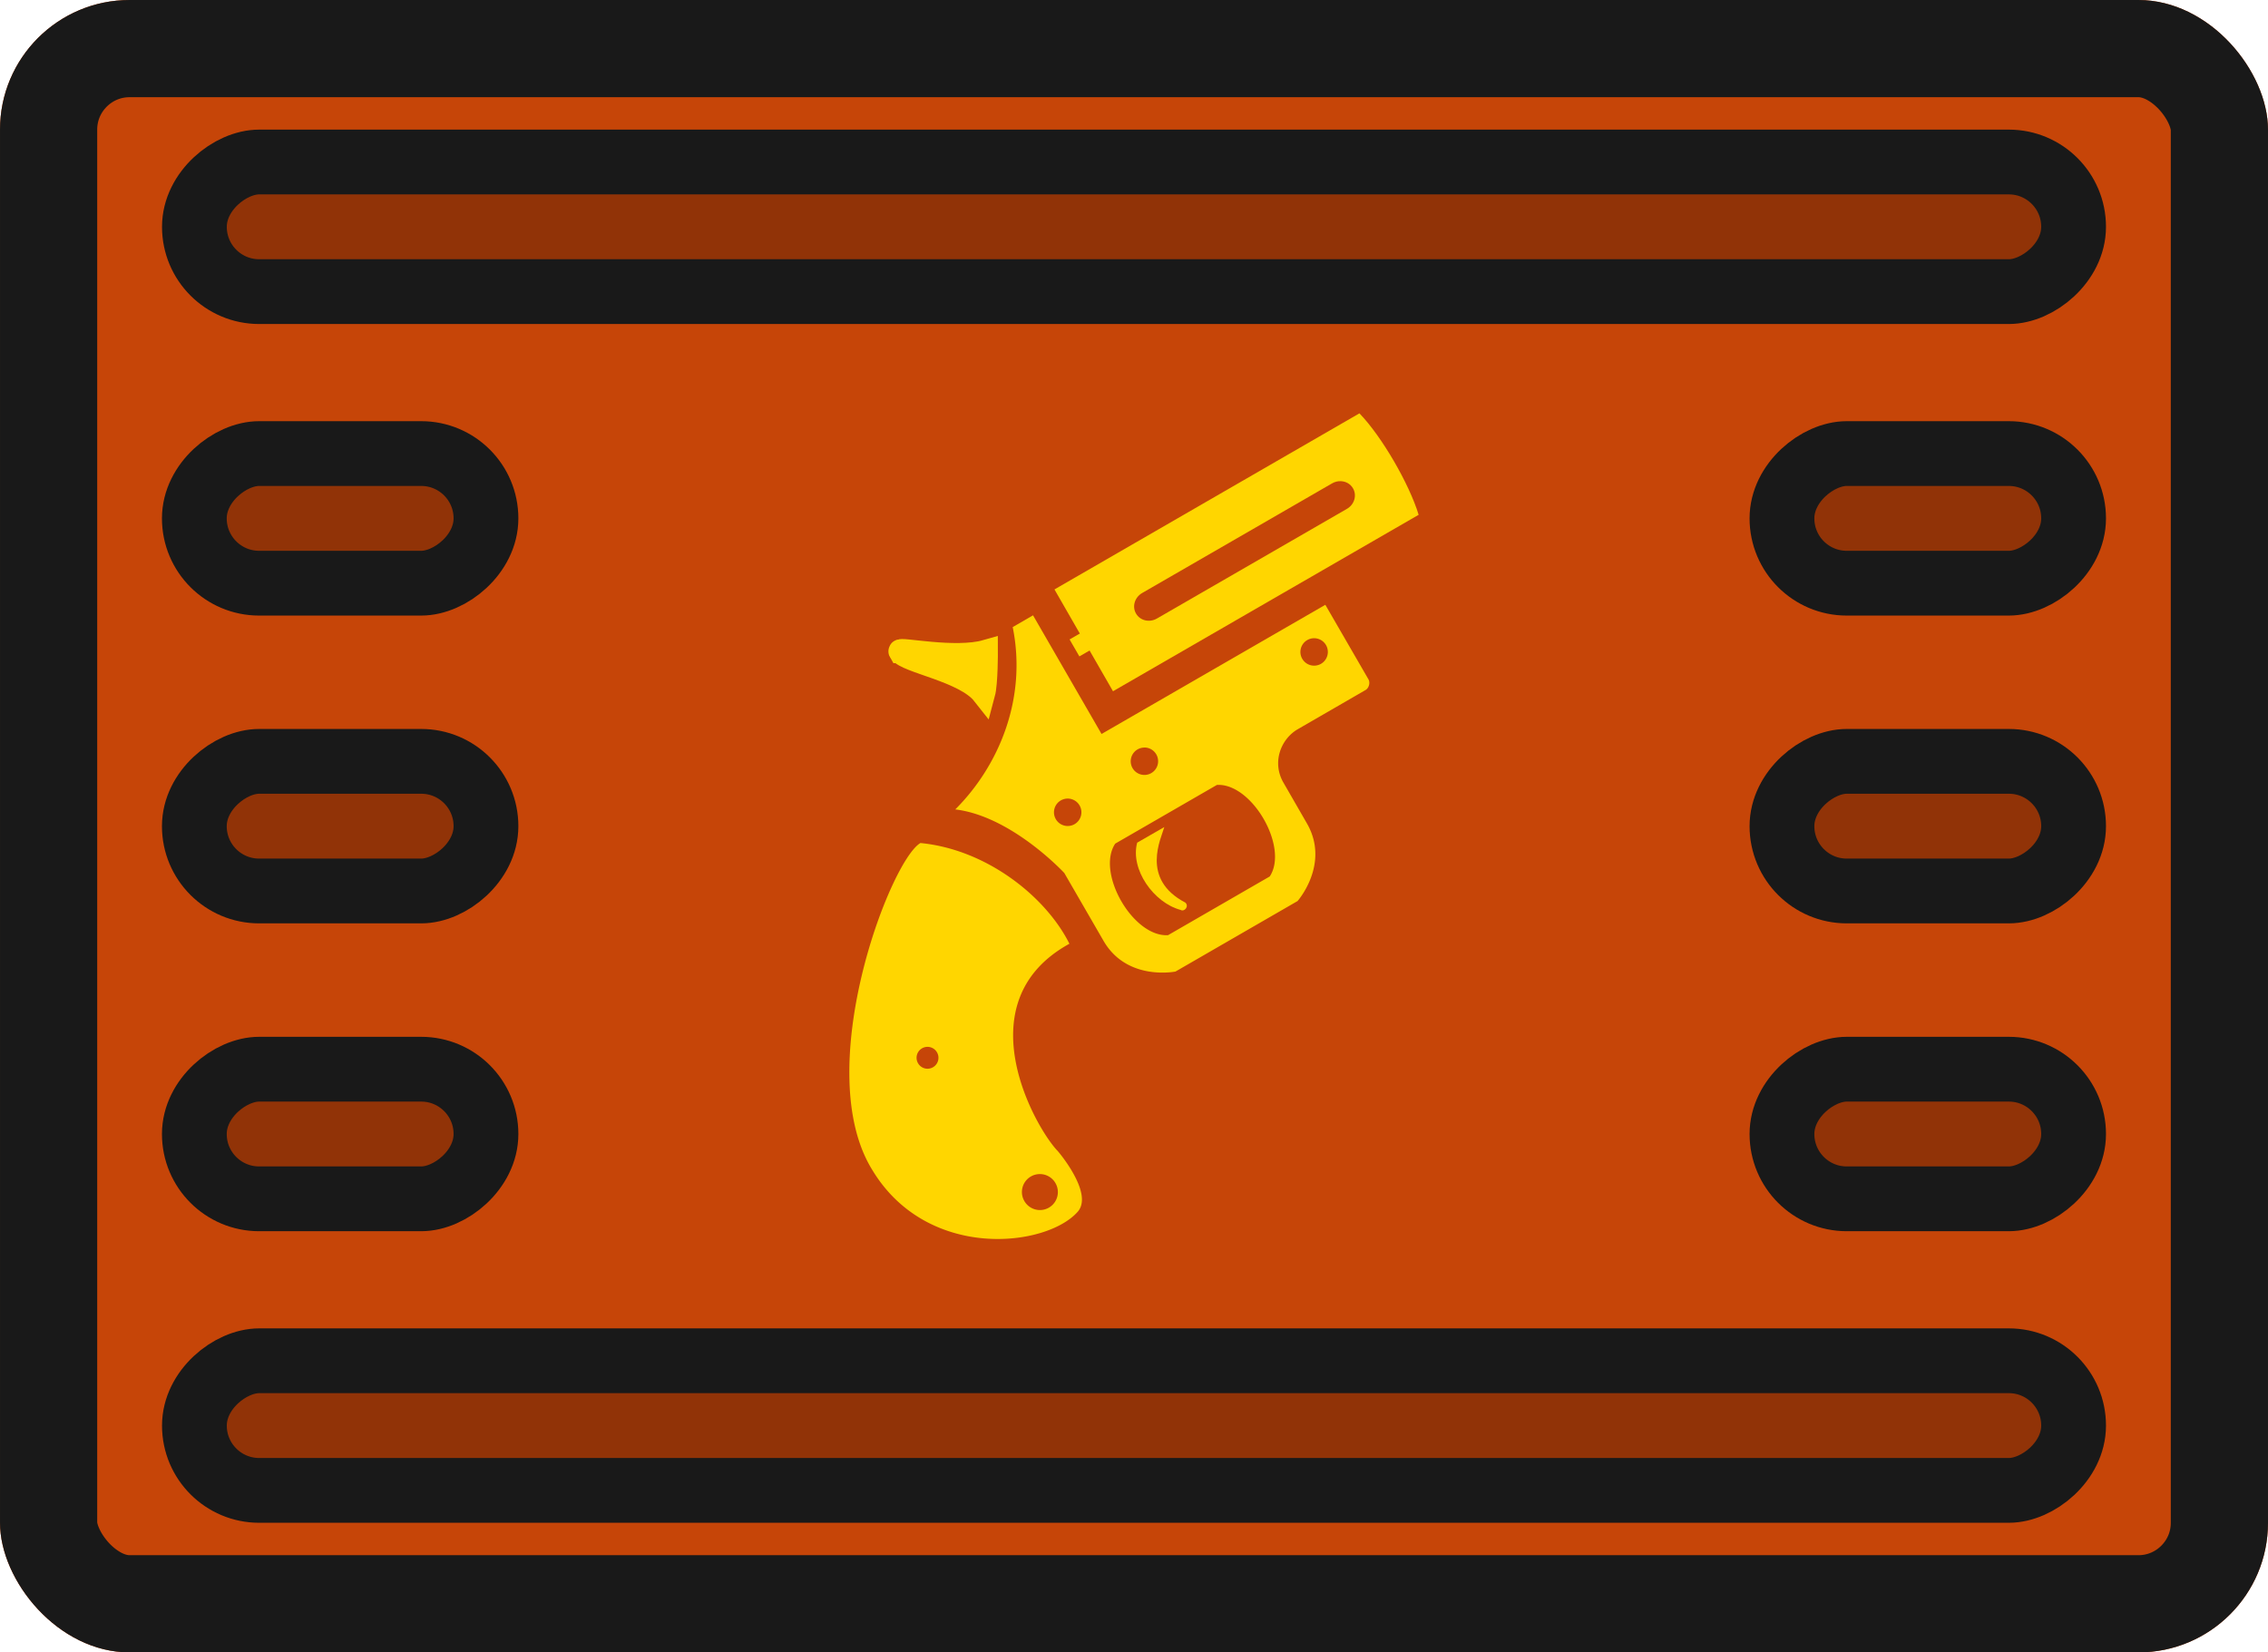 <?xml version="1.0" encoding="UTF-8" standalone="no"?>
<svg
   xmlns:dc="http://purl.org/dc/elements/1.1/"
   xmlns:cc="http://creativecommons.org/ns#"
   xmlns:rdf="http://www.w3.org/1999/02/22-rdf-syntax-ns#"
   xmlns:svg="http://www.w3.org/2000/svg"
   xmlns="http://www.w3.org/2000/svg"
   xmlns:sodipodi="http://sodipodi.sourceforge.net/DTD/sodipodi-0.dtd"
   xmlns:inkscape="http://www.inkscape.org/namespaces/inkscape"
   width="140"
   height="102"
   viewBox="0 0 37.042 26.988"
   version="1.1"
   id="svg32"
   sodipodi:docname="map-case-flare-01.svg"
   inkscape:version="0.92.2 (5c3e80d, 2017-08-06)">
  <sodipodi:namedview
     pagecolor="#ffffff"
     bordercolor="#666666"
     borderopacity="1"
     objecttolerance="10"
     gridtolerance="10"
     guidetolerance="10"
     inkscape:pageopacity="0"
     inkscape:pageshadow="2"
     inkscape:window-width="1920"
     inkscape:window-height="1017"
     id="namedview34"
     showgrid="false"
     inkscape:zoom="2.8688332"
     inkscape:cx="7.653901"
     inkscape:cy="68.024252"
     inkscape:window-x="1912"
     inkscape:window-y="-8"
     inkscape:window-maximized="1"
     inkscape:current-layer="svg32" />
  <defs
     id="defs8">
    <clipPath
       id="a">
      <rect
         ry="2.117"
         height="26.988"
         width="37.042"
         rx="2.117"
         fill="#282828"
         stroke-width="5.608"
         id="rect2" />
    </clipPath>
    <clipPath
       id="b">
      <path
         d="M-45.534 209.35l29.33 16.933v33.867l-29.33 16.933-29.33-16.933v-33.867z"
         fill-opacity=".506"
         stroke="#fff"
         stroke-width="2.117"
         stroke-opacity=".502"
         id="path5" />
    </clipPath>
  </defs>
  <rect
     rx="2.117"
     width="37.042"
     height="26.988"
     ry="2.117"
     clip-path="url(#a)"
     fill="#282828"
     stroke-width="3.175"
     stroke="#191919"
     id="rect10"
     style="fill:#c64508;fill-opacity:1" />
  <rect
     width="2.117"
     height="30.692"
     x="2.646"
     y="-33.867"
     ry="1.058"
     transform="rotate(90)"
     rx="1.058"
     fill="#5b5b5b"
     stroke="#191919"
     stroke-width="1.058"
     id="rect12"
     style="fill:#913307;fill-opacity:1" />
  <rect
     rx="1.058"
     transform="rotate(90)"
     ry="1.058"
     y="-33.867"
     x="22.225"
     height="30.692"
     width="2.117"
     fill="#5b5b5b"
     stroke="#191919"
     stroke-width="1.058"
     id="rect14"
     style="fill:#913307;fill-opacity:1" />
  <rect
     width="2.117"
     height="4.763"
     x="17.463"
     y="-7.937"
     ry="1.058"
     transform="rotate(90)"
     rx="1.058"
     fill="#5b5b5b"
     stroke="#191919"
     stroke-width="1.058"
     id="rect16"
     style="fill:#913307;fill-opacity:1" />
  <rect
     rx="1.058"
     transform="rotate(90)"
     ry="1.058"
     y="-7.937"
     x="12.435"
     height="4.763"
     width="2.117"
     fill="#5b5b5b"
     stroke="#191919"
     stroke-width="1.058"
     id="rect18"
     style="fill:#913307;fill-opacity:1" />
  <rect
     width="2.117"
     height="4.763"
     x="7.408"
     y="-7.937"
     ry="1.058"
     transform="rotate(90)"
     rx="1.058"
     fill="#5b5b5b"
     stroke="#191919"
     stroke-width="1.058"
     id="rect20"
     style="fill:#913307;fill-opacity:1" />
  <rect
     rx="1.058"
     transform="rotate(90)"
     ry="1.058"
     y="-33.867"
     x="17.463"
     height="4.763"
     width="2.117"
     fill="#5b5b5b"
     stroke="#191919"
     stroke-width="1.058"
     id="rect22"
     style="fill:#913307;fill-opacity:1" />
  <rect
     width="2.117"
     height="4.763"
     x="12.435"
     y="-33.867"
     ry="1.058"
     transform="rotate(90)"
     rx="1.058"
     fill="#5b5b5b"
     stroke="#191919"
     stroke-width="1.058"
     id="rect24"
     style="fill:#913307;fill-opacity:1" />
  <rect
     rx="1.058"
     transform="rotate(90)"
     ry="1.058"
     y="-33.867"
     x="7.408"
     height="4.763"
     width="2.117"
     fill="#5b5b5b"
     stroke="#191919"
     stroke-width="1.058"
     id="rect26"
     style="fill:#913307;fill-opacity:1" />
  <path
     style="fill:#ffd600;fill-opacity:1;stroke:none;stroke-width:0.384;stroke-opacity:1"
     d="m 21.646,9.878 -3.655,2.11 -1.119,-1.938 -0.332,0.192 c 0.239,1.181 -0.236,2.277 -0.938,2.978 0.924,0.111 1.781,1.039 1.781,1.039 l 0.64,1.107 c 0.384,0.664 1.176,0.502 1.176,0.502 l 1.993,-1.151 c 0,0 0.536,-0.605 0.153,-1.269 l -0.383,-0.665 c -0.192,-0.332 -0.043,-0.713 0.234,-0.873 l 1.107,-0.64 c 0.055,-0.032 0.079,-0.119 0.047,-0.175 z m -0.188,0.546 a 0.224,0.224 0 0 1 0.199,0.112 0.224,0.224 0 0 1 -0.082,0.306 0.224,0.224 0 0 1 -0.306,-0.082 0.224,0.224 0 0 1 0.082,-0.306 0.224,0.224 0 0 1 0.107,-0.03 z m -2.772,1.785 a 0.224,0.224 0 0 1 0.199,0.112 0.224,0.224 0 0 1 -0.082,0.306 0.224,0.224 0 0 1 -0.306,-0.082 0.224,0.224 0 0 1 0.082,-0.305 0.224,0.224 0 0 1 0.107,-0.03 z m 1.189,0.611 c 0.571,-0.034 1.178,1.018 0.863,1.495 l -1.661,0.959 c -0.571,0.034 -1.178,-1.018 -0.863,-1.495 z m -2.442,0.223 a 0.224,0.224 0 0 1 0.199,0.112 0.224,0.224 0 0 1 -0.082,0.306 0.224,0.224 0 0 1 -0.306,-0.082 0.224,0.224 0 0 1 0.082,-0.306 0.224,0.224 0 0 1 0.107,-0.03 z m -2.4,0.726 c -0.498,0.288 -1.803,3.72 -0.78,5.35 0.899,1.474 2.832,1.255 3.348,0.673 0.268,-0.303 -0.325,-0.992 -0.325,-0.992 -0.354,-0.361 -1.547,-2.43 0.19,-3.386 -0.375,-0.755 -1.338,-1.539 -2.433,-1.645 z m 0.111,3.329 a 0.178,0.178 0 0 1 0.159,0.089 0.178,0.178 0 0 1 -0.065,0.244 0.178,0.178 0 0 1 -0.244,-0.065 0.178,0.178 0 0 1 0.065,-0.244 0.178,0.178 0 0 1 0.085,-0.024 z m 1.833,2.078 a 0.293,0.293 0 0 1 0.261,0.147 0.293,0.293 0 0 1 -0.107,0.401 0.293,0.293 0 0 1 -0.401,-0.108 0.293,0.293 0 0 1 0.107,-0.401 0.293,0.293 0 0 1 0.14,-0.039 z"
     id="path2"
     inkscape:connector-curvature="0" />
  <path
     inkscape:connector-curvature="0"
     style="fill:#ffd600;fill-opacity:1;stroke-width:0.121"
     d="m 18.573,13.763 c -0.117,0.437 0.271,0.981 0.708,1.098 0.063,0.038 0.144,-0.058 0.079,-0.119 -0.739,-0.385 -0.393,-1.051 -0.344,-1.234 z"
     id="path4" />
  <path
     style="fill:#ffd600;fill-opacity:1;stroke:none;stroke-width:0.384"
     d="m 22.203,6.751 c -1.825,1.054 -3.371,1.947 -4.981,2.876 l 0.956,1.663 4.992,-2.882 C 23.017,7.905 22.57,7.13 22.203,6.751 Z M 21.9,7.859 c 0.08,0.003 0.156,0.044 0.198,0.117 0.067,0.116 0.022,0.266 -0.101,0.336 L 18.896,10.102 c -0.123,0.071 -0.275,0.035 -0.342,-0.081 C 18.487,9.906 18.532,9.756 18.655,9.685 L 21.756,7.895 c 0.046,-0.027 0.096,-0.038 0.144,-0.036 z"
     id="path6"
     inkscape:connector-curvature="0" />
  <path
     inkscape:connector-curvature="0"
     style="fill:#ffd600;fill-opacity:1;stroke:#ffd600;stroke-width:0.384;stroke-opacity:1"
     d="m 14.702,10.639 c -0.032,-0.055 0.897,0.147 1.404,0.002 0,0 0.002,0.515 -0.045,0.69 -0.301,-0.382 -1.263,-0.526 -1.359,-0.692 z"
     id="path16" />
  <path
     inkscape:connector-curvature="0"
     style="fill:#ffd600;fill-opacity:1;stroke-width:0.121"
     d="m 17.469,10.444 0.332,-0.192 0.16,0.277 -0.332,0.192 z"
     id="path18" />
</svg>

